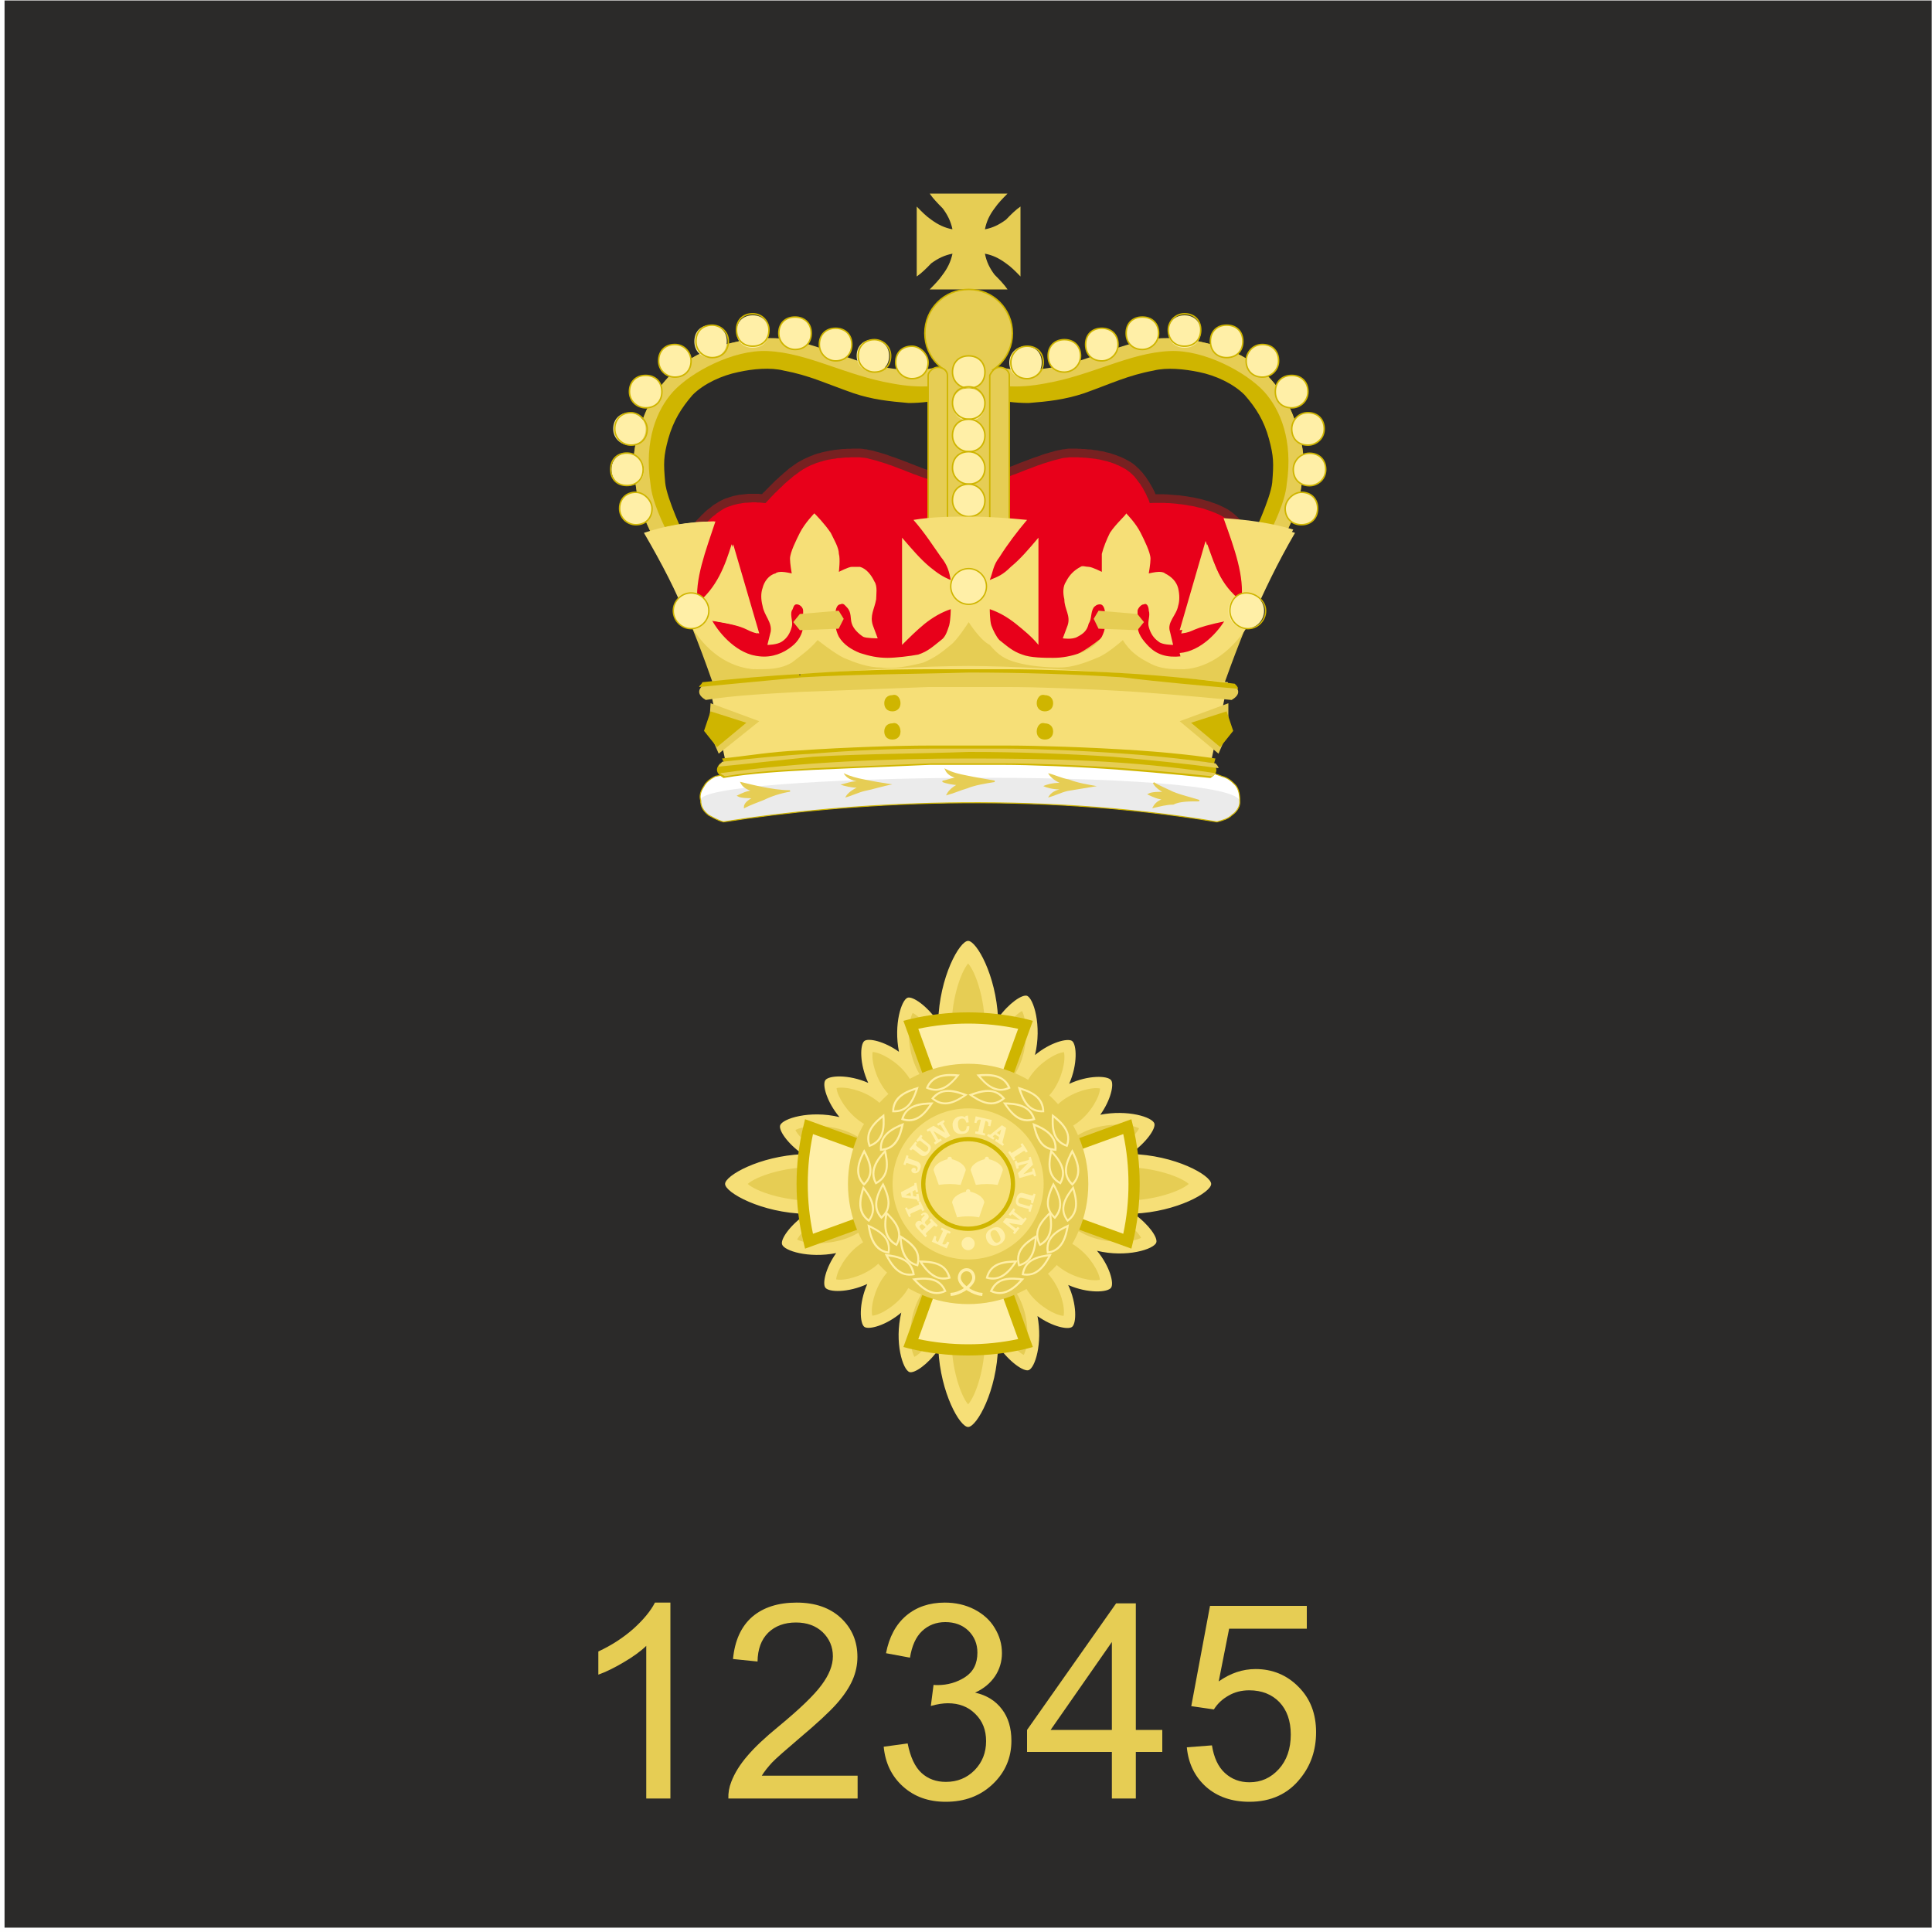 <?xml version="1.0" encoding="UTF-8"?>
<!DOCTYPE svg PUBLIC "-//W3C//DTD SVG 1.1//EN" "http://www.w3.org/Graphics/SVG/1.1/DTD/svg11.dtd">
<!-- Creator: CorelDRAW X8 -->
<svg xmlns="http://www.w3.org/2000/svg" xml:space="preserve" width="100mm" height="100mm" version="1.1" style="shape-rendering:geometricPrecision; text-rendering:geometricPrecision; image-rendering:optimizeQuality; fill-rule:evenodd; clip-rule:evenodd" viewBox="0 0 10000 10000" xmlns:xlink="http://www.w3.org/1999/xlink">
 <rect x="0" y="0" width="10000" height="10000" fill="#808080" stroke="none"/>
 <defs>
  <style type="text/css">
   <![CDATA[
    .str4 {stroke:#806729;stroke-width:5.16}
    .str1 {stroke:#CFB500;stroke-width:5.16}
    .str5 {stroke:#CFB500;stroke-width:7.76}
    .str3 {stroke:#433185;stroke-width:10.6}
    .str9 {stroke:#806729;stroke-width:5.84}
    .str8 {stroke:#CFB500;stroke-width:7.05}
    .str0 {stroke:#FEFEFE;stroke-width:25}
    .str7 {stroke:#806729;stroke-width:5.06}
    .str6 {stroke:#CFB500;stroke-width:7.62}
    .str2 {stroke:#E6CD54;stroke-width:7.62}
    .fil5 {fill:none}
    .fil0 {fill:#2B2A29}
    .fil13 {fill:#CFB500}
    .fil7 {fill:#CFB500}
    .fil12 {fill:#E6CD54}
    .fil6 {fill:#E6CD54}
    .fil4 {fill:#EBEBEB}
    .fil11 {fill:#F6DF77}
    .fil9 {fill:#F6DF77}
    .fil14 {fill:#FFEFA7}
    .fil8 {fill:#FFEFA7}
    .fil3 {fill:white}
    .fil2 {fill:#772121;fill-rule:nonzero}
    .fil10 {fill:#E6CD54;fill-rule:nonzero}
    .fil1 {fill:#E8001A;fill-rule:nonzero}
    .fil15 {fill:#FFEFA7;fill-rule:nonzero}
   ]]>
  </style>
 </defs>
 <g id="Layer_x0020_1">
  <rect class="fil0 str0" x="11" y="-10" width="10000" height="10000"/>
  <g id="_1992359178448">
   <g>
    <path class="fil1" d="M6111 3808l98 -287 40 -119 98 -61 100 -226 46 -59 8 -209c0,0 -69,-148 -176,-201 -152,-76 -358,-65 -358,-65 0,0 -48,-127 -136,-176 -87,-49 -185,-61 -287,-61 -102,0 -285,92 -384,118 -51,14 -168,61 -168,61 0,0 -116,-47 -167,-61 -99,-26 -282,-118 -384,-118 -103,0 -197,10 -287,61 -85,48 -201,176 -201,176 0,0 -132,-18 -225,38 -117,70 -198,217 -198,217l8 228 18 87 75 86 98 174 70 172 75 225 2237 0z"/>
    <g>
     <path class="fil2" d="M6230 3528l-98 287 -42 -14 98 -287 42 14 0 0zm0 0l0 0 0 1 0 -1zm40 -119l-40 119 -42 -14 40 -119 9 -12 33 26zm-42 -14l2 -7 7 -5 -9 12zm131 -35l-99 61 -23 -38 98 -61 32 28 -8 10zm8 -10l-2 6 -6 4 8 -10zm100 -226l-100 226 -40 -18 99 -226 3 -5 38 23zm-41 -18l1 -3 2 -2 -3 5zm85 -36l-47 59 -35 -28 47 -59 40 14 -5 14zm5 -14l-1 8 -4 6 5 -14zm7 -208l-7 208 -45 -1 7 -209 45 2z"/>
    </g>
    <g>
     <path class="fil2" d="M6315 2666l20 -40 0 0 11 6 11 6 10 7 10 7 10 8 9 8 9 8 8 8 9 9 8 8 8 9 7 9 7 9 7 9 6 8 6 9 6 8 5 8 6 8 4 8 5 7 4 7 3 7 4 6 3 5 2 5 3 4 1 4 2 3 1 2 1 1 0 1 -41 19 0 -1 0 -1 -1 -2 -1 -2 -2 -3 -2 -4 -3 -5 -2 -5 -3 -5 -4 -6 -4 -7 -4 -7 -4 -7 -5 -7 -5 -8 -5 -8 -6 -7 -6 -8 -6 -9 -7 -8 -6 -8 -7 -8 -8 -7 -7 -8 -8 -8 -8 -7 -8 -7 -8 -6 -8 -6 -9 -6 -9 -5 -9 -5 0 0zm-369 -77l41 -16 -22 -15 1 0 2 0 3 0 4 0 5 0 6 0 7 0 8 0 9 0 10 0 10 1 11 0 12 1 12 1 13 1 13 1 14 1 14 2 15 2 14 2 16 3 15 2 16 4 15 3 16 4 16 5 16 4 16 6 15 5 16 6 15 7 15 7 -20 40 -13 -6 -14 -6 -15 -6 -14 -5 -15 -5 -14 -5 -15 -4 -15 -3 -15 -4 -15 -3 -14 -2 -15 -3 -14 -2 -14 -2 -13 -1 -13 -2 -13 -1 -12 -1 -12 -1 -11 0 -11 -1 -10 0 -9 0 -8 0 -8 0 -6 0 -6 0 -5 0 -4 0 -2 0 -2 0 0 0 -22 -14zm22 14l-17 1 -5 -15 22 14zm-148 -178l22 -39 0 0 9 5 9 6 8 6 9 7 7 7 8 7 7 7 7 8 7 7 6 8 6 8 6 7 5 8 5 8 5 7 5 8 4 7 4 7 4 7 4 7 3 6 3 6 3 6 2 5 2 5 2 4 2 3 1 4 1 2 1 2 0 1 0 1 -41 16 0 0 -1 -1 0 -2 -1 -2 -1 -3 -2 -3 -2 -4 -2 -4 -2 -5 -2 -5 -3 -6 -3 -5 -3 -6 -4 -7 -3 -6 -4 -7 -5 -7 -4 -7 -5 -7 -5 -6 -5 -7 -5 -7 -6 -7 -5 -7 -6 -6 -6 -6 -7 -6 -6 -6 -7 -5 -7 -5 -7 -5 -7 -4 0 0zm-276 -58l0 -45 0 0 10 0 10 0 10 0 9 1 10 0 9 1 10 0 10 1 9 1 10 0 9 1 10 2 9 1 10 1 9 2 9 2 10 1 9 2 9 3 10 2 9 2 9 3 9 3 9 3 9 3 9 4 9 3 9 4 9 4 9 5 8 4 9 5 -22 39 -7 -4 -8 -4 -8 -4 -8 -4 -8 -3 -8 -4 -8 -3 -9 -3 -8 -3 -8 -2 -8 -3 -9 -2 -8 -2 -9 -2 -8 -2 -9 -2 -9 -1 -8 -2 -9 -1 -9 -1 -9 -1 -9 -1 -9 -1 -9 -1 -9 0 -9 -1 -9 0 -9 -1 -10 0 -9 0 -9 0 -10 0 0 0zm-378 117l-12 -43 0 0 9 -3 10 -3 10 -3 11 -3 11 -4 11 -4 12 -5 12 -4 12 -5 13 -5 12 -5 13 -5 14 -5 13 -5 13 -5 13 -5 14 -5 13 -4 14 -5 13 -5 13 -4 14 -4 13 -4 12 -3 13 -4 13 -3 12 -2 12 -3 12 -1 11 -2 11 -1 11 0 0 45 -8 0 -9 1 -10 1 -11 1 -10 2 -11 3 -12 3 -12 3 -12 3 -12 4 -13 4 -13 4 -13 4 -13 5 -13 4 -13 5 -13 5 -13 5 -14 5 -13 5 -13 5 -12 5 -13 5 -12 5 -13 4 -12 5 -11 4 -12 4 -11 4 -11 3 -10 3 -10 3 0 0zm-182 60l17 -41 -17 0 1 0 1 -1 1 0 2 -1 3 -1 3 -2 4 -1 4 -2 5 -2 5 -2 5 -2 6 -2 6 -2 6 -3 6 -2 7 -3 7 -2 7 -3 7 -2 7 -3 7 -3 7 -2 7 -3 7 -2 7 -3 6 -2 7 -2 6 -2 7 -2 5 -2 6 -2 5 -1 12 43 -5 1 -5 2 -5 1 -6 2 -6 2 -6 2 -7 3 -6 2 -7 2 -7 3 -7 2 -7 3 -7 2 -7 3 -6 3 -7 2 -7 3 -6 2 -6 2 -6 3 -6 2 -5 2 -5 2 -4 2 -4 1 -4 2 -3 1 -3 1 -2 1 -2 1 -1 0 0 0 -17 0zm17 0l-9 4 -8 -4 17 0zm-182 -60l12 -43 0 0 5 1 6 2 5 2 7 2 6 2 6 2 7 2 7 3 7 2 7 3 7 2 7 3 7 3 7 2 7 3 7 2 6 3 7 2 6 3 6 2 6 2 5 2 5 2 5 2 4 2 4 1 3 2 3 1 2 1 1 0 1 1 1 0 -17 41 0 0 -1 0 -2 -1 -2 -1 -3 -1 -3 -1 -4 -2 -4 -1 -4 -2 -5 -2 -5 -2 -6 -2 -6 -3 -6 -2 -6 -2 -7 -3 -7 -2 -6 -3 -7 -3 -7 -2 -7 -3 -7 -2 -7 -3 -7 -2 -6 -2 -7 -3 -6 -2 -6 -2 -6 -2 -5 -1 -5 -2 -5 -1 0 0zm-378 -117l0 -45 0 0 10 0 12 1 11 2 12 1 12 3 12 2 13 3 13 4 12 3 13 4 14 4 13 4 13 5 14 5 13 4 13 5 14 5 13 5 13 5 14 5 12 5 13 5 13 5 12 5 12 4 12 5 11 4 11 4 11 3 10 3 10 3 9 3 -12 43 -10 -3 -10 -3 -11 -3 -11 -4 -12 -4 -11 -4 -12 -5 -13 -4 -12 -5 -13 -5 -13 -5 -12 -5 -13 -5 -14 -5 -13 -5 -13 -5 -13 -5 -13 -4 -13 -5 -13 -4 -13 -4 -13 -4 -12 -4 -12 -3 -12 -3 -12 -3 -11 -3 -10 -2 -11 -1 -10 -1 -9 -1 -8 0 0 0zm-276 58l-22 -39 0 0 9 -5 9 -5 9 -4 9 -4 9 -4 9 -4 9 -3 9 -4 9 -3 9 -3 10 -2 9 -3 9 -2 9 -2 9 -2 10 -2 9 -2 9 -1 10 -2 9 -1 10 -1 9 -1 9 -1 10 -1 9 0 10 -1 9 0 10 0 10 -1 9 0 10 0 10 0 0 45 -10 0 -9 0 -9 0 -10 0 -9 1 -9 0 -9 0 -9 1 -9 1 -9 1 -9 0 -8 1 -9 2 -9 1 -8 1 -9 2 -9 1 -8 2 -9 2 -8 2 -8 3 -9 2 -8 3 -8 2 -8 3 -9 4 -8 3 -8 3 -8 4 -8 4 -8 4 -8 5 0 0zm-215 178l6 -44 -19 7 0 -1 1 -1 2 -2 2 -2 3 -3 3 -4 4 -4 5 -4 5 -5 5 -6 6 -6 6 -6 6 -6 7 -7 7 -7 7 -7 8 -8 8 -7 8 -7 8 -8 9 -7 8 -8 9 -7 9 -8 8 -7 9 -7 9 -6 9 -7 9 -6 8 -6 9 -5 9 -5 22 39 -8 4 -7 5 -8 5 -8 6 -8 6 -8 6 -9 6 -8 7 -8 7 -9 7 -8 7 -8 7 -8 7 -8 8 -7 7 -8 7 -7 7 -7 7 -6 6 -7 6 -5 6 -6 6 -5 5 -5 5 -4 5 -4 4 -3 3 -3 3 -2 3 -2 1 -1 1 0 1 -20 7zm20 -7l-8 8 -12 -1 20 -7zm-231 42l-23 -38 0 0 10 -6 10 -5 10 -5 10 -4 10 -3 11 -4 10 -3 10 -3 10 -2 10 -2 10 -2 10 -1 10 -1 9 -1 9 -1 9 -1 9 0 8 0 8 0 8 0 7 0 7 0 6 0 6 1 5 0 4 0 4 1 4 0 3 0 2 0 1 1 0 0 -6 44 0 0 -1 0 -1 0 -3 -1 -3 0 -3 0 -4 -1 -5 0 -5 0 -6 0 -6 -1 -7 0 -6 0 -8 0 -7 1 -8 0 -8 1 -9 0 -8 1 -9 1 -9 2 -9 1 -9 2 -8 2 -9 2 -9 3 -9 3 -9 3 -8 3 -9 4 -8 4 -8 5 0 0zm-190 209l-39 -22 0 -1 1 -1 1 -2 2 -3 2 -4 3 -4 3 -5 3 -5 4 -6 5 -7 4 -7 5 -7 6 -8 6 -8 6 -8 6 -9 7 -9 8 -9 7 -9 8 -9 8 -10 9 -9 9 -9 9 -10 10 -9 9 -9 10 -9 11 -8 11 -9 10 -8 12 -7 11 -7 23 38 -10 6 -10 7 -10 7 -9 8 -10 7 -9 8 -9 9 -9 8 -8 9 -8 8 -8 9 -8 9 -8 9 -7 8 -7 9 -6 8 -6 8 -6 8 -6 8 -5 7 -5 7 -4 7 -4 6 -4 6 -3 5 -3 4 -2 4 -2 4 -2 2 -1 2 -1 1 0 1z"/>
    </g>
    <g>
     <path class="fil2" d="M3515 3064l-8 -227 45 -2 8 228 -44 5 -1 -4zm1 4l-1 -2 0 -2 1 4zm18 87l-18 -87 43 -9 19 87 -39 19 -5 -10zm5 10l-4 -4 -1 -6 5 10zm75 87l-75 -87 34 -29 75 86 2 4 -36 26zm34 -30l1 2 1 2 -2 -4zm61 200l-97 -174 38 -22 98 174 2 3 -41 19zm39 -22l1 2 1 1 -2 -3zm30 192l-70 -172 42 -17 70 172 0 1 -42 16zm42 -17l0 1 0 0 0 -1zm33 240l-75 -225 42 -14 75 225 -21 29 -21 -15zm21 15l-16 0 -5 -15 21 15zm2237 0l-2237 0 0 -45 2237 0 0 45z"/>
    </g>
   </g>
   <path class="fil3" d="M4199 3901c0,0 0,0 0,0 0,0 0,0 0,0 -152,8 -345,92 -496,117 -34,17 -50,34 -59,51 -17,25 -25,50 -17,75 0,26 9,51 42,76 17,8 42,25 76,34 638,-101 1596,-160 2554,0 34,-9 59,-17 76,-34 25,-17 42,-42 42,-67 0,-25 0,-68 -26,-93 -16,-16 -33,-33 -67,-42 0,0 -260,-101 -495,-117 -236,-17 -496,-17 -614,-17 -126,0 -260,0 -386,0 0,0 0,0 0,0 0,0 0,0 0,0 -219,0 -446,-76 -630,17z"/>
   <path class="fil4" d="M3627 4144c0,26 9,51 42,76 17,8 42,25 76,34 638,-101 1596,-160 2554,0 34,-9 59,-17 76,-34 25,-17 42,-42 42,-67 33,-185 -2840,-151 -2790,-9z"/>
   <path class="fil5 str1" d="M4199 3901c0,0 0,0 0,0 0,0 0,0 0,0 -152,8 -345,92 -496,117 -34,17 -50,34 -59,51 -17,25 -25,50 -17,75 0,26 9,51 42,76 17,8 42,25 76,34 638,-101 1596,-160 2554,0 34,-9 59,-17 76,-34 25,-17 42,-42 42,-67 0,-25 0,-68 -26,-93 -16,-16 -33,-33 -67,-42 0,0 -260,-101 -495,-117 -236,-17 -496,-17 -614,-17 -126,0 -260,0 -386,0 0,0 0,0 0,0 0,0 0,0 0,0 -219,0 -446,-76 -630,17"/>
   <path class="fil6 str2" d="M5148 4044c-50,-9 -101,-17 -143,-26 -42,-8 -75,-16 -109,-33 8,17 25,33 67,42 -33,0 -67,17 -84,17 17,8 59,16 84,16 -33,17 -50,34 -59,51 34,-9 68,-25 101,-34 42,-17 93,-25 143,-33z"/>
   <path class="fil6 str2" d="M4089 4094c-50,0 -100,-9 -142,-17 -42,-8 -76,-17 -110,-25 9,17 26,33 68,42 -34,0 -68,17 -84,25 16,9 58,9 84,9 -34,16 -51,33 -51,50 34,-17 59,-25 101,-42 34,-17 84,-34 134,-42z"/>
   <path class="fil6 str2" d="M6207 4144c-51,-16 -93,-25 -135,-42 -33,-16 -75,-33 -101,-50 9,17 26,33 59,50 -33,0 -67,0 -84,9 17,8 51,25 84,25 -33,8 -50,25 -59,42 34,-8 68,-17 101,-17 34,-17 84,-17 135,-17z"/>
   <path class="fil6" d="M4619 4060c-51,-8 -101,-16 -143,-25 -42,-8 -76,-17 -109,-33 8,16 25,33 67,42 -34,0 -67,16 -84,16 17,9 59,17 84,17 -34,17 -51,34 -59,51 34,-9 67,-26 101,-34 42,-8 92,-25 143,-34z"/>
   <path class="fil6" d="M5677 4069c-50,-9 -100,-17 -143,-34 -42,-8 -75,-25 -109,-33 9,16 25,33 59,50 -34,0 -67,8 -84,17 17,8 50,17 84,17 -34,8 -50,25 -59,42 34,-9 67,-26 101,-34 51,-8 101,-17 151,-25z"/>
   <polyline class="fil5 str3" points="6114,3775 6215,3489 6249,3371 6349,3304 6450,3077 6501,3019 6509,2808 "/>
   <path class="fil7" d="M6240 1775c109,25 219,67 311,160 84,84 135,176 168,294 34,109 34,176 17,285 -17,143 -101,286 -101,286l-151 -25c0,0 92,-193 101,-277 8,-101 8,-135 -17,-227 -25,-93 -67,-160 -126,-227 -59,-59 -151,-101 -235,-118 -76,-16 -168,-25 -236,-8 -134,25 -218,67 -361,118 -101,33 -185,42 -286,50 -67,0 -134,-8 -210,-25 -67,-17 -126,-34 -126,-34l42 -151c0,0 59,17 118,25 67,17 143,25 168,25 101,-8 160,-16 252,-42 135,-42 227,-84 378,-117 93,-26 193,-17 294,8z"/>
   <path class="fil6" d="M5005 1943l17 -75c0,0 59,16 118,25 67,17 142,25 168,25 100,-8 159,-17 252,-42 134,-42 227,-84 378,-118 101,-16 201,-8 302,17 109,25 219,67 311,160 84,84 135,176 168,294 34,109 34,176 17,285 -17,143 -101,286 -101,286l-75 -17c33,-67 92,-185 100,-277 34,-227 -33,-386 -117,-479 -93,-101 -311,-218 -488,-210 -210,9 -403,126 -647,168 -134,25 -268,25 -403,-42z"/>
   <line class="fil5 str4" x1="6635" y1="2800" x2="6484" y2="2775"/>
   <line class="fil5 str4" x1="4988" y1="2019" x2="5030" y2="1876"/>
   <path class="fil8" d="M6652 2632c0,50 34,84 84,84 50,0 84,-34 84,-84 0,-50 -34,-84 -84,-84 -42,0 -84,42 -84,84z"/>
   <path class="fil5 str5" d="M6652 2632c0,50 34,84 84,84 50,0 84,-34 84,-84 0,-50 -34,-84 -84,-84 -42,0 -84,42 -84,84"/>
   <path class="fil8" d="M6694 2430c0,51 34,84 84,84 50,0 84,-33 84,-84 0,-50 -34,-84 -84,-84 -50,0 -84,42 -84,84z"/>
   <path class="fil5 str5" d="M6694 2430c0,51 34,84 84,84 42,0 84,-33 84,-84 0,-50 -34,-84 -84,-84 -50,0 -84,42 -84,84"/>
   <path class="fil8" d="M6686 2220c0,51 33,84 84,84 42,0 84,-33 84,-84 0,-50 -34,-84 -84,-84 -51,0 -84,42 -84,84z"/>
   <path class="fil5 str5" d="M6686 2220c0,51 33,84 84,84 42,0 84,-33 84,-84 0,-50 -34,-84 -84,-84 -51,0 -84,42 -84,84"/>
   <path class="fil8" d="M6601 2027c0,51 34,84 85,84 42,0 84,-33 84,-84 0,-50 -34,-84 -84,-84 -51,0 -85,34 -85,84z"/>
   <path class="fil5 str5" d="M6601 2027c0,51 34,84 85,84 42,0 84,-33 84,-84 0,-50 -34,-84 -84,-84 -51,0 -85,34 -85,84"/>
   <path class="fil8" d="M6450 1868c0,50 34,84 84,84 42,0 84,-34 84,-84 0,-51 -33,-85 -84,-85 -50,0 -84,42 -84,85z"/>
   <path class="fil5 str5" d="M6450 1868c0,50 34,84 84,84 42,0 84,-34 84,-84 0,-51 -33,-85 -84,-85 -50,0 -84,42 -84,85"/>
   <path class="fil8" d="M6265 1767c0,50 34,84 84,84 51,0 84,-34 84,-84 0,-51 -33,-84 -84,-84 -50,0 -84,33 -84,84z"/>
   <path class="fil5 str5" d="M6265 1767c0,50 34,84 84,84 51,0 84,-34 84,-84 0,-51 -33,-84 -84,-84 -50,0 -84,33 -84,84"/>
   <path class="fil8" d="M6047 1716c0,51 34,84 84,84 50,0 84,-33 84,-84 0,-50 -34,-84 -84,-84 -50,0 -84,34 -84,84z"/>
   <path class="fil5 str5" d="M6047 1708c0,50 34,84 84,84 50,0 84,-34 84,-84 0,-51 -34,-84 -84,-84 -50,0 -84,42 -84,84"/>
   <path class="fil8" d="M5829 1725c0,50 33,84 84,84 42,0 84,-34 84,-84 0,-51 -34,-84 -84,-84 -51,0 -84,33 -84,84z"/>
   <path class="fil5 str5" d="M5829 1725c0,50 33,84 84,84 42,0 84,-34 84,-84 0,-51 -34,-84 -84,-84 -51,0 -84,33 -84,84"/>
   <path class="fil8" d="M5224 1876c0,50 33,84 84,84 50,0 84,-34 84,-84 0,-51 -34,-84 -84,-84 -51,0 -84,42 -84,84z"/>
   <path class="fil5 str5" d="M5232 1876c0,50 34,84 84,84 42,0 84,-34 84,-84 0,-51 -34,-84 -84,-84 -50,0 -84,42 -84,84"/>
   <path class="fil8" d="M5619 1783c0,51 33,85 84,85 42,0 84,-34 84,-85 0,-50 -34,-84 -84,-84 -51,0 -84,34 -84,84z"/>
   <path class="fil5 str5" d="M5619 1783c0,51 33,85 84,85 42,0 84,-34 84,-85 0,-50 -34,-84 -84,-84 -51,0 -84,34 -84,84"/>
   <path class="fil8" d="M5425 1842c0,51 34,84 84,84 42,0 84,-33 84,-84 0,-50 -33,-84 -84,-84 -50,0 -84,34 -84,84z"/>
   <path class="fil5 str5" d="M5425 1842c0,51 34,84 84,84 42,0 84,-33 84,-84 0,-50 -33,-84 -84,-84 -50,0 -84,34 -84,84"/>
   <path class="fil7" d="M3787 1775c-109,25 -218,67 -311,160 -84,84 -134,176 -168,294 -34,109 -34,176 -17,285 17,143 101,286 101,286l151 -25c0,0 -92,-193 -100,-277 -9,-101 -9,-135 16,-227 26,-93 68,-160 126,-227 59,-59 152,-101 236,-118 75,-17 168,-25 235,-8 134,25 218,67 361,117 101,34 185,42 286,51 67,0 134,-9 210,-25 67,-17 126,-34 126,-34l-42 -151c0,0 -59,17 -118,25 -67,17 -143,25 -168,25 -101,-8 -159,-17 -252,-42 -134,-42 -227,-84 -378,-117 -92,-26 -193,-17 -294,8z"/>
   <path class="fil6" d="M5022 1943l-17 -75c0,0 -59,16 -117,25 -68,17 -143,25 -168,25 -101,-8 -160,-17 -253,-42 -134,-42 -226,-84 -378,-118 -100,-16 -201,-8 -302,17 -109,25 -218,67 -311,160 -84,84 -134,176 -168,294 -34,109 -34,176 -17,285 17,143 101,286 101,286l76 -17c-34,-67 -93,-185 -101,-277 -34,-227 33,-386 117,-479 93,-101 311,-218 488,-210 210,9 403,126 647,168 134,25 269,25 403,-42z"/>
   <line class="fil5 str4" x1="3392" y1="2800" x2="3543" y2="2775"/>
   <line class="fil5 str4" x1="5039" y1="2019" x2="4997" y2="1876"/>
   <path class="fil8" d="M3375 2632c0,50 -33,84 -84,84 -50,0 -84,-34 -84,-84 0,-50 34,-84 84,-84 51,0 84,42 84,84z"/>
   <path class="fil5 str5" d="M3375 2632c0,50 -33,84 -84,84 -42,0 -84,-34 -84,-84 0,-50 34,-84 84,-84 42,0 84,42 84,84"/>
   <path class="fil8" d="M3333 2430c0,51 -33,84 -84,84 -50,0 -84,-33 -84,-84 0,-50 34,-84 84,-84 51,0 84,42 84,84z"/>
   <path class="fil5 str5" d="M3329 2429c0,51 -34,84 -84,84 -51,0 -84,-33 -84,-84 0,-50 33,-84 84,-84 50,0 84,42 84,84"/>
   <path class="fil8" d="M3342 2220c0,51 -34,84 -84,84 -42,0 -84,-33 -84,-84 0,-50 33,-84 84,-84 50,0 84,42 84,84z"/>
   <path class="fil5 str5" d="M3350 2220c0,51 -33,84 -84,84 -42,0 -84,-33 -84,-84 0,-50 34,-84 84,-84 42,0 84,42 84,84"/>
   <path class="fil8" d="M3426 2027c0,51 -34,84 -84,84 -51,0 -84,-33 -84,-84 0,-50 33,-84 84,-84 50,0 84,34 84,84z"/>
   <path class="fil5 str5" d="M3426 2027c0,51 -34,84 -84,84 -42,0 -84,-33 -84,-84 0,-50 33,-84 84,-84 50,0 84,34 84,84"/>
   <path class="fil8" d="M3577 1868c0,50 -34,84 -84,84 -51,0 -84,-34 -84,-84 0,-51 33,-85 84,-85 50,0 84,42 84,85z"/>
   <path class="fil5 str5" d="M3577 1868c0,50 -34,84 -84,84 -42,0 -84,-34 -84,-84 0,-51 33,-85 84,-85 50,0 84,42 84,85"/>
   <path class="fil8" d="M3762 1767c0,50 -34,84 -84,84 -51,0 -84,-34 -84,-84 0,-51 33,-84 84,-84 50,0 84,33 84,84z"/>
   <path class="fil5 str5" d="M3770 1767c0,50 -33,84 -84,84 -42,0 -84,-34 -84,-84 0,-51 34,-84 84,-84 42,0 84,33 84,84"/>
   <path class="fil8" d="M3980 1716c0,51 -33,84 -84,84 -50,0 -84,-33 -84,-84 0,-50 34,-84 84,-84 51,0 84,34 84,84z"/>
   <path class="fil5 str5" d="M3980 1708c0,50 -33,84 -84,84 -50,0 -84,-34 -84,-84 0,-51 34,-84 84,-84 51,0 84,42 84,84"/>
   <path class="fil8" d="M4199 1725c0,50 -34,84 -84,84 -42,0 -84,-34 -84,-84 0,-51 33,-84 84,-84 50,0 84,33 84,84z"/>
   <path class="fil5 str5" d="M4199 1725c0,50 -34,84 -84,84 -42,0 -84,-34 -84,-84 0,-51 33,-84 84,-84 50,0 84,33 84,84"/>
   <path class="fil8" d="M4804 1876c0,50 -34,84 -84,84 -51,0 -84,-34 -84,-84 0,-51 33,-84 84,-84 50,0 84,42 84,84z"/>
   <path class="fil5 str5" d="M4804 1876c0,50 -34,84 -84,84 -42,0 -84,-34 -84,-84 0,-51 33,-84 84,-84 42,0 84,42 84,84"/>
   <path class="fil8" d="M4409 1783c0,51 -34,85 -84,85 -51,0 -84,-34 -84,-85 0,-50 33,-84 84,-84 50,0 84,34 84,84z"/>
   <path class="fil5 str5" d="M4409 1783c0,51 -34,85 -84,85 -42,0 -84,-34 -84,-85 0,-50 33,-84 84,-84 50,0 84,34 84,84"/>
   <path class="fil8" d="M4602 1842c0,51 -34,84 -84,84 -42,0 -84,-33 -84,-84 0,-50 33,-84 84,-84 50,0 84,34 84,84z"/>
   <path class="fil5 str5" d="M4610 1842c0,51 -33,84 -84,84 -42,0 -84,-33 -84,-84 0,-50 34,-84 84,-84 42,0 84,34 84,84"/>
   <path class="fil6" d="M4812 1498c25,-25 50,-51 67,-76 25,-33 42,-67 51,-109 -42,8 -76,25 -110,50 -25,26 -50,51 -75,68l0 -362c25,26 50,51 75,68 34,25 68,42 110,50 -9,-42 -26,-76 -51,-109 -25,-25 -50,-51 -67,-76l403 0c-25,25 -50,51 -67,76 -25,33 -42,67 -50,109 42,-8 75,-25 109,-50 25,-26 50,-51 75,-68l0 362c-25,-26 -50,-51 -75,-68 -34,-25 -67,-42 -109,-50 8,42 25,76 50,109 25,25 50,51 67,76l-403 0z"/>
   <path class="fil6" d="M5114 1246c0,59 -42,101 -100,101 -59,0 -101,-42 -101,-101 0,-59 42,-101 101,-101 58,0 100,50 100,101z"/>
   <path class="fil6 str6" d="M5240 1725c0,126 -100,227 -226,227 -126,0 -227,-101 -227,-227 0,-126 101,-227 227,-227 126,0 226,101 226,227z"/>
   <path class="fil6" d="M4938 1901l151 0c42,0 76,34 76,76l0 697c0,42 -34,76 -76,76l-151 0c-42,0 -76,-34 -76,-76l0 -697c0,-34 34,-76 76,-76z"/>
   <path class="fil6" d="M4938 1901l151 0c42,0 76,34 76,76l0 252 -303 84 0 -336c0,-42 34,-76 76,-76z"/>
   <line class="fil5 str4" x1="5165" y1="1977" x2="5165" y2="2682"/>
   <path class="fil5 str4" d="M5165 2682c0,42 -34,76 -76,76"/>
   <line class="fil5 str4" x1="5089" y1="2758" x2="4938" y2="2758"/>
   <path class="fil5 str4" d="M4938 2758c-42,0 -76,-34 -76,-76"/>
   <line class="fil5 str4" x1="4862" y1="2682" x2="4862" y2="1977"/>
   <path class="fil6 str6" d="M4854 1901l0 0c25,0 50,17 50,42l0 773c0,25 -25,42 -50,42 -25,0 -50,-17 -50,-42l0 -773c0,-17 25,-42 50,-42z"/>
   <path class="fil5 str7" d="M4904 2716c0,25 -25,42 -50,42 -25,0 -50,-17 -50,-42"/>
   <path class="fil6 str6" d="M5173 1901c25,0 51,17 51,42l0 773c0,25 -26,42 -51,42 -25,0 -50,-17 -50,-42l0 -773c8,-17 25,-42 50,-42z"/>
   <path class="fil5 str7" d="M5224 2716c0,25 -26,42 -51,42"/>
   <path class="fil5 str7" d="M5173 2758c-25,0 -50,-17 -50,-42"/>
   <path class="fil8" d="M5098 1926c0,51 -34,84 -84,84 -42,0 -84,-33 -84,-84 0,-50 33,-84 84,-84 42,0 84,34 84,84z"/>
   <path class="fil5 str5" d="M5098 1926c0,51 -34,84 -84,84 -42,0 -84,-33 -84,-84 0,-50 33,-84 84,-84 50,0 84,34 84,84"/>
   <path class="fil8" d="M5098 2094c0,51 -34,84 -84,84 -42,0 -84,-33 -84,-84 0,-50 33,-84 84,-84 42,0 84,34 84,84z"/>
   <path class="fil5 str5" d="M5098 2086c0,50 -34,84 -84,84 -42,0 -84,-34 -84,-84 0,-50 33,-84 84,-84 50,0 84,42 84,84"/>
   <path class="fil8" d="M5098 2254c0,50 -34,84 -84,84 -42,0 -84,-34 -84,-84 0,-50 33,-84 84,-84 42,0 84,42 84,84z"/>
   <path class="fil5 str5" d="M5098 2254c0,50 -34,84 -84,84 -42,0 -84,-34 -84,-84 0,-50 33,-84 84,-84 50,0 84,42 84,84"/>
   <path class="fil8" d="M5098 2422c0,50 -34,84 -84,84 -42,0 -84,-34 -84,-84 0,-50 33,-84 84,-84 42,0 84,42 84,84z"/>
   <path class="fil5 str5" d="M5098 2422c0,50 -34,84 -84,84 -42,0 -84,-34 -84,-84 0,-50 33,-84 84,-84 50,0 84,42 84,84"/>
   <path class="fil8" d="M5098 2590c0,50 -34,84 -84,84 -42,0 -84,-34 -84,-84 0,-50 33,-84 84,-84 42,0 84,42 84,84z"/>
   <path class="fil5 str5" d="M5098 2590c0,50 -34,84 -84,84 -42,0 -84,-34 -84,-84 0,-50 33,-84 84,-84 50,0 84,42 84,84"/>
   <path class="fil6" d="M6501 3119c-76,177 -143,353 -202,530l-1285 0 -1286 0c-59,-177 -126,-362 -201,-530 0,0 159,227 277,278 67,33 151,42 218,16 93,-33 210,-193 210,-193 0,0 109,126 185,160 67,33 151,33 227,25 67,0 143,-8 193,-42 84,-59 168,-252 168,-252 0,0 84,151 143,210 50,50 118,84 193,92 67,17 143,9 210,-16 93,-34 236,-168 236,-168 0,0 100,126 168,151 67,33 151,42 218,25 76,-17 134,-76 193,-126 51,-42 135,-160 135,-160z"/>
   <polyline class="fil5 str4" points="6291,3657 5955,3657 5014,3657 4031,3657 3728,3657 "/>
   <path class="fil9" d="M5014 3220c0,0 -59,93 -93,118 -50,42 -84,67 -143,92 -67,17 -151,34 -218,25 -67,0 -134,-25 -193,-50 -51,-25 -135,-92 -135,-92 -42,50 -92,84 -134,117 -59,34 -118,34 -185,34 -126,-9 -252,-84 -344,-252 -59,-152 -135,-294 -227,-454 101,-34 227,-59 361,-59 -50,151 -109,303 -92,429 109,-84 151,-202 184,-311l135 462c-76,-17 -34,-34 -244,-67 42,75 135,176 244,185 67,8 126,-17 168,-51 33,-25 59,-67 59,-109 0,-25 0,-51 0,-76 0,-17 -17,-33 -34,-33 -17,0 -17,25 -25,33 -9,25 8,59 0,84 -9,34 -25,59 -51,76 -25,17 -75,17 -75,17l17 -68c8,-50 -34,-84 -42,-134 -9,-34 -9,-67 0,-92 8,-34 33,-68 67,-76 8,-8 25,-8 33,-8 17,0 51,8 51,8 0,0 -9,-50 -9,-76 0,-33 34,-100 51,-134 25,-50 75,-101 75,-101 9,9 51,51 85,101 16,34 42,76 42,109 8,25 0,93 0,93 0,0 50,-26 67,-26 8,0 25,0 42,0 33,9 59,42 75,76 17,25 9,67 9,92 -9,51 -34,84 -17,135l25 67c0,0 -59,0 -75,-8 -26,-17 -51,-42 -59,-68 -9,-25 0,-58 -25,-84 -9,-8 -17,-25 -34,-16 -17,0 -25,25 -25,42l0 67c0,17 8,42 17,59 25,42 67,67 109,84 50,16 92,25 143,25 42,0 117,-9 159,-17 51,-17 76,-42 118,-75 25,-17 33,-51 42,-76 8,-34 8,-84 8,-84 -50,17 -92,42 -134,75 -42,34 -84,76 -118,110l0 -555c51,59 93,109 143,151 42,34 67,51 109,68 -8,-42 -16,-76 -50,-118 -42,-59 -84,-126 -143,-193 101,-17 202,-17 294,-17 101,0 202,8 294,17 -50,59 -101,126 -143,193 -33,42 -33,76 -50,118 42,-17 67,-26 109,-68 51,-42 93,-92 143,-151l0 555c-34,-42 -76,-76 -118,-110 -42,-33 -84,-58 -134,-75 0,0 0,59 8,84 9,25 26,59 42,76 42,33 68,58 118,75 42,17 118,17 160,17 50,0 92,-9 142,-25 42,-17 84,-42 110,-84 8,-17 16,-34 16,-59l0 -67c0,-17 -8,-42 -25,-42 -17,0 -25,8 -33,16 -17,26 -9,59 -26,84 -8,34 -25,51 -58,68 -26,16 -76,8 -76,8l25 -67c17,-51 -17,-84 -17,-135 -8,-33 -8,-67 9,-92 17,-34 42,-59 75,-76 9,-8 26,0 42,0 17,0 68,26 68,26 0,0 0,-59 0,-93 8,-33 25,-75 42,-109 33,-50 84,-92 84,-101 8,9 50,51 75,101 17,34 51,101 51,134 0,26 -9,76 -9,76 0,0 34,-8 51,-8 8,0 25,0 33,8 34,17 59,42 68,76 8,33 8,67 0,92 -9,50 -59,84 -42,134l16 68c0,0 -58,0 -75,-17 -25,-17 -42,-42 -51,-76 -8,-25 9,-59 0,-84 0,-17 -8,-42 -25,-33 -17,0 -33,25 -33,33 0,25 0,51 0,76 0,42 25,75 58,109 42,42 93,59 168,51 110,-9 202,-110 244,-185 -210,42 -168,58 -244,67l135 -462c42,117 75,227 185,311 16,-126 -34,-269 -93,-429 135,9 252,25 362,59 -93,160 -160,302 -227,454 -93,159 -219,243 -345,252 -67,0 -126,0 -185,-34 -50,-25 -100,-59 -134,-117 0,0 -84,75 -134,92 -59,25 -127,50 -194,50 -67,0 -159,-8 -218,-25 -67,-17 -101,-42 -143,-92 -51,-25 -109,-118 -109,-118z"/>
   <path class="fil9" d="M6106 3380l0 0c109,-9 201,-109 243,-185 -210,42 -168,59 -243,67l134 -462c42,118 76,227 185,311 17,-126 -34,-269 -92,-429 134,9 252,26 361,59 -92,160 -160,303 -227,454 -92,160 -218,244 -344,252l0 8 -17 -75zm-2201 84c-126,-9 -252,-84 -345,-252 -59,-151 -134,-294 -227,-454 101,-34 227,-59 362,-59 -51,151 -110,303 -93,429 109,-84 151,-202 185,-311l134 462c-75,-17 -33,-34 -243,-67 42,75 134,176 243,185l-16 67z"/>
   <path class="fil8" d="M5106 3035c0,51 -42,93 -92,93 -51,0 -93,-42 -93,-93 0,-50 42,-92 93,-92 50,0 92,42 92,92z"/>
   <path class="fil5 str8" d="M5106 3035c0,51 -42,93 -92,93 -51,0 -93,-42 -93,-93 0,-50 42,-92 93,-92 50,0 92,42 92,92"/>
   <path class="fil8" d="M3669 3161c0,51 -42,93 -92,93 -50,0 -92,-42 -92,-93 0,-50 42,-92 92,-92 50,0 92,42 92,92z"/>
   <path class="fil5 str8" d="M3669 3161c0,51 -42,93 -92,93 -50,0 -92,-42 -92,-93 0,-50 42,-92 92,-92 50,0 92,42 92,92"/>
   <path class="fil8" d="M6358 3161c0,51 42,93 92,93 51,0 93,-42 93,-93 0,-50 -42,-92 -93,-92 -50,0 -92,42 -92,92z"/>
   <path class="fil5 str8" d="M6366 3161c0,51 42,93 93,93 50,0 92,-42 92,-93 0,-50 -50,-92 -101,-92 -50,0 -84,42 -84,92"/>
   <polygon class="fil6" points="4140,3178 4341,3161 4367,3203 4341,3254 4140,3262 4106,3220 "/>
   <polygon class="fil6" points="5887,3178 5686,3161 5661,3203 5686,3254 5887,3262 5921,3220 "/>
   <path class="fil9" d="M3752 3926c0,0 143,-9 395,-25 252,-17 521,-26 655,-26 25,0 395,0 420,0 135,0 412,9 655,26 253,16 395,25 395,25l84 -395c0,0 -899,-84 -1344,-84 -454,0 -1344,84 -1344,84l84 395z"/>
   <path class="fil7" d="M4804 3859c-143,0 -412,8 -664,25 -160,8 -244,25 -403,42l16 33c160,-16 236,-16 395,-25 252,-17 521,-25 656,-25 25,0 394,0 420,0 134,0 411,8 655,25 252,17 403,25 403,25l9 -33c0,0 -152,-25 -404,-42 -252,-17 -529,-25 -663,-25 -26,0 -404,0 -420,0z"/>
   <path class="fil5 str4" d="M5005 3481c454,0 899,25 1353,75"/>
   <path class="fil5 str4" d="M6274 3951c-445,-42 -807,-50 -1260,-50"/>
   <path class="fil5 str4" d="M5022 3481c-454,0 -899,25 -1353,75"/>
   <path class="fil5 str4" d="M3753 3951c446,-42 807,-50 1261,-50"/>
   <path class="fil6" d="M4140 3497l0 0 0 0c-160,9 -345,26 -504,51 -25,25 -25,50 17,75 151,-25 336,-33 495,-42 219,-8 437,-16 656,-25l420 0c134,0 403,9 655,25 244,17 496,42 496,42 42,-25 42,-50 16,-75 0,0 -252,-34 -504,-51 -252,-16 -529,-25 -663,-25l-420 0c-219,0 -446,9 -664,25z"/>
   <path class="fil7" d="M6408 3565c0,-9 -8,-17 -17,-26 0,0 -252,-33 -504,-50 -252,-17 -529,-25 -663,-25l-420 0c-219,0 -446,8 -664,25l0 0 0 0c-160,8 -345,25 -504,42 -9,17 -17,17 -17,25 185,-17 344,-33 529,-50 286,-17 597,-17 866,-25 268,0 537,8 798,25 201,25 403,42 596,59z"/>
   <path class="fil6" d="M3627 3598c9,9 17,9 26,17 151,-25 336,-34 495,-42 219,-8 437,-17 656,-25l420 0c134,0 403,8 655,25 244,17 496,42 496,42 16,-8 16,-8 25,-17 -479,-67 -916,-75 -1370,-75 -445,-9 -949,16 -1403,75z"/>
   <polyline class="fil5 str9" points="4140,3489 4140,3497 4140,3497 "/>
   <path class="fil7" d="M4199 3901l0 0 0 0c-152,8 -320,25 -471,50 -25,25 -25,51 17,76 143,-25 311,-34 462,-42 202,-9 403,-17 605,-26l386 0c118,0 379,9 605,26 227,17 462,42 462,42 42,-25 34,-51 17,-76 0,0 -235,-33 -470,-50 -235,-17 -488,-26 -614,-26l-386 0c-202,0 -403,17 -613,26z"/>
   <path class="fil6" d="M6307 3976c0,-8 -8,-17 -16,-25 0,0 -236,-34 -471,-50 -235,-17 -487,-26 -613,-26l-387 0c-201,0 -411,9 -613,26l0 0 0 0c-151,8 -319,25 -470,42 -9,16 -17,16 -17,25 176,-17 319,-34 487,-51 269,-16 555,-16 807,-25 252,0 504,9 747,25 185,17 370,34 546,59z"/>
   <path class="fil6" d="M3728 4002c9,8 9,8 25,16 143,-25 311,-33 462,-42 202,-8 404,-17 605,-25l387 0c117,0 378,8 605,25 227,17 462,42 462,42 8,-8 17,-8 17,-16 -446,-68 -849,-76 -1277,-76 -404,0 -866,17 -1286,76z"/>
   <polygon class="fil6" points="3720,3901 3930,3733 3678,3640 3669,3783 "/>
   <polygon class="fil7" points="3711,3867 3863,3741 3678,3682 3644,3783 "/>
   <path class="fil7" d="M4661 3640c0,25 -17,42 -42,42 -26,0 -42,-17 -42,-42 0,-25 16,-42 42,-42 25,-8 42,17 42,42z"/>
   <polygon class="fil6" points="6307,3901 6106,3733 6358,3640 6358,3783 "/>
   <polygon class="fil7" points="6316,3867 6165,3741 6349,3682 6383,3783 "/>
   <path class="fil7" d="M5366 3640c0,25 17,42 42,42 26,0 43,-17 43,-42 0,-25 -17,-42 -43,-42 -25,-8 -42,17 -42,42z"/>
   <path class="fil7" d="M4661 3786c0,26 -17,42 -42,42 -26,0 -42,-16 -42,-42 0,-25 16,-42 42,-42 25,-8 42,17 42,42z"/>
   <path class="fil7" d="M5366 3786c0,26 17,42 42,42 26,0 43,-16 43,-42 0,-25 -17,-42 -43,-42 -25,-8 -42,17 -42,42z"/>
  </g>
  <path class="fil10" d="M3470 9309l-125 0 0 -790c-29,28 -69,57 -117,85 -49,29 -92,50 -131,64l0 -120c69,-32 130,-72 182,-118 52,-47 89,-92 111,-135l80 0 0 1014z"/>
  <path id="1" class="fil10" d="M4439 9191l0 118 -669 0c-1,-30 4,-58 15,-86 17,-45 45,-90 83,-134 37,-44 91,-95 162,-153 109,-90 183,-161 222,-214 39,-52 59,-102 59,-149 0,-49 -18,-91 -53,-125 -35,-33 -81,-50 -138,-50 -60,0 -108,18 -144,53 -36,36 -54,85 -55,149l-127 -13c9,-95 42,-168 99,-218 57,-49 134,-74 230,-74 97,0 173,27 230,80 57,54 85,121 85,201 0,40 -8,80 -25,119 -17,39 -44,80 -82,123 -39,44 -103,103 -192,178 -74,63 -122,105 -143,127 -21,23 -39,45 -53,68l496 0z"/>
  <path id="2" class="fil10" d="M4574 9041l124 -17c14,71 38,122 72,153 34,31 76,46 126,46 59,0 108,-20 148,-60 40,-41 60,-91 60,-151 0,-57 -18,-104 -56,-141 -37,-37 -84,-55 -142,-55 -23,0 -53,4 -88,14l14 -109c8,1 15,1 20,1 53,0 101,-14 143,-41 43,-28 64,-70 64,-127 0,-46 -16,-83 -46,-113 -31,-30 -71,-45 -120,-45 -48,0 -88,16 -120,46 -33,31 -53,77 -63,138l-124 -23c16,-83 50,-148 104,-194 53,-45 120,-68 200,-68 55,0 106,11 153,35 46,24 82,56 106,97 25,41 37,84 37,130 0,43 -12,83 -35,118 -24,36 -58,65 -104,86 59,13 106,42 139,86 33,43 49,98 49,163 0,88 -32,163 -96,224 -65,62 -146,92 -244,92 -89,0 -162,-26 -221,-79 -59,-53 -92,-122 -100,-206z"/>
  <path id="3" class="fil10" d="M5755 9309l0 -241 -439 0 0 -114 461 -655 102 0 0 655 137 0 0 114 -137 0 0 241 -124 0zm0 -355l0 -455 -317 455 317 0z"/>
  <path id="4" class="fil10" d="M6143 9044l130 -10c10,63 32,111 67,143 35,32 77,48 127,48 61,0 111,-23 152,-68 41,-45 62,-105 62,-179 0,-71 -20,-127 -59,-168 -39,-40 -91,-61 -156,-61 -40,0 -76,9 -108,28 -32,18 -57,42 -75,71l-117 -17 97 -519 501 0 0 118 -402 0 -54 273c61,-43 124,-64 191,-64 87,0 162,31 222,92 61,61 91,139 91,235 0,92 -27,171 -80,237 -64,82 -153,123 -265,123 -91,0 -166,-26 -224,-77 -58,-52 -92,-120 -100,-205z"/>
  <g>
   <path class="fil11" d="M5011 6510c26,0 50,17 71,48 11,-30 27,-51 50,-58 20,-7 41,-2 64,10 0,-29 10,-52 28,-66 22,-17 53,-18 89,-5 -12,-33 -12,-63 4,-85 17,-24 52,-34 96,-29 -21,-28 -30,-55 -22,-79 6,-21 24,-37 50,-48 -31,-21 -48,-45 -48,-70 0,-26 18,-50 48,-71 -30,-10 -51,-27 -58,-50 -6,-19 -2,-41 11,-63 -30,-1 -53,-10 -67,-28 -17,-22 -17,-54 -4,-90 -34,12 -64,12 -85,-3 -25,-18 -34,-53 -30,-96 -27,21 -55,29 -79,22 -20,-7 -36,-24 -47,-50 -21,30 -45,47 -71,47 -25,0 -49,-17 -70,-48 -11,30 -28,51 -50,58 -20,7 -42,2 -64,-10 -1,29 -10,52 -28,66 -22,17 -54,18 -90,5 13,33 12,63 -3,85 -18,24 -52,34 -96,29 21,28 30,55 22,79 -6,21 -24,37 -50,48 30,21 47,45 47,70 0,26 -17,50 -48,71 31,10 51,27 59,50 6,19 2,41 -11,63 29,1 53,10 67,28 16,22 17,54 4,90 34,-12 64,-12 85,3 25,18 34,53 29,96 28,-21 55,-29 79,-22 21,7 37,24 48,50 21,-30 45,-47 70,-47zm346 -1049c79,-66 169,-89 192,-73 24,18 30,120 -15,222 99,-46 199,-43 217,-19 16,21 -1,102 -56,179 142,-28 269,12 280,45 8,26 -40,98 -125,158 233,5 419,111 419,155 0,43 -176,144 -400,154 79,57 124,124 116,149 -11,35 -154,80 -307,43 66,79 89,168 73,191 -17,25 -120,31 -222,-14 46,99 43,199 20,217 -21,16 -102,-1 -179,-56 27,142 -13,269 -46,280 -25,8 -98,-40 -158,-126 -5,234 -111,420 -155,420 -43,0 -143,-176 -154,-400 -57,79 -124,123 -149,116 -35,-11 -80,-154 -43,-308 -79,67 -168,90 -191,74 -24,-18 -30,-120 15,-222 -100,46 -199,43 -217,19 -16,-21 1,-102 56,-179 -143,28 -270,-12 -280,-45 -9,-26 39,-98 125,-158 -233,-5 -420,-111 -420,-155 0,-43 177,-144 401,-154 -80,-57 -124,-124 -116,-149 11,-35 153,-80 307,-43 -66,-79 -90,-168 -73,-191 17,-25 120,-31 222,14 -46,-99 -43,-199 -20,-217 21,-16 102,1 179,56 -28,-142 13,-269 45,-280 26,-8 99,40 158,126 6,-234 111,-420 155,-420 43,0 144,176 155,400 57,-79 124,-123 149,-116 34,11 79,154 42,307z"/>
   <path class="fil12" d="M5516 5964c-13,-38 50,-94 140,-123 90,-29 198,-23 240,-1 -21,44 -104,112 -194,141 -90,29 -174,22 -186,-17zm74 164c0,-47 108,-86 241,-86 134,0 275,45 322,86 -47,41 -188,86 -322,86 -133,0 -241,-39 -241,-86zm-66 160c12,-39 95,-48 186,-20 90,29 174,95 196,139 -42,23 -149,30 -240,2 -91,-28 -154,-83 -142,-121zm-110 136c22,-31 94,-18 160,30 66,47 115,127 119,170 -42,10 -133,-10 -200,-58 -66,-47 -101,-111 -79,-142zm-117 115c30,-24 95,10 144,74 50,65 73,155 64,198 -43,-3 -124,-49 -174,-113 -49,-65 -65,-136 -34,-159zm-122 93c39,-12 94,51 123,141 29,90 24,197 1,240 -44,-21 -111,-104 -141,-195 -29,-90 -21,-173 17,-186zm-164 74c48,0 86,108 86,242 0,133 -45,274 -86,321 -40,-47 -85,-188 -85,-321 0,-134 38,-242 85,-242zm-159 -66c39,13 47,96 19,186 -28,91 -95,175 -138,197 -24,-43 -31,-150 -2,-240 28,-91 82,-155 121,-143zm-137 -109c31,22 18,93 -29,160 -48,66 -127,115 -171,119 -10,-43 11,-134 58,-200 48,-66 111,-102 142,-79zm-114 -118c23,31 -11,95 -75,145 -65,49 -155,73 -198,64 3,-43 49,-125 114,-174 64,-50 135,-65 159,-35zm-94 -121c13,38 -50,94 -141,123 -90,29 -197,23 -240,1 21,-44 105,-112 195,-141 90,-29 173,-22 186,17zm-74 -164c0,47 -108,86 -242,86 -133,0 -274,-45 -321,-86 47,-41 188,-86 321,-86 134,0 242,39 242,86zm66 -160c-12,39 -95,48 -186,20 -91,-29 -175,-95 -196,-139 42,-23 149,-30 240,-2 90,28 154,83 142,121zm110 -136c-22,31 -94,18 -160,-30 -66,-47 -115,-127 -119,-170 42,-10 133,10 199,58 66,47 102,111 80,142zm117 -115c-30,24 -95,-10 -144,-74 -50,-65 -73,-155 -65,-198 44,3 125,49 174,113 50,65 65,136 35,159zm121 -93c-38,12 -93,-51 -122,-141 -30,-90 -24,-197 -1,-240 43,21 111,104 140,195 30,90 22,173 -17,186zm164 -74c-47,0 -85,-108 -85,-242 0,-133 45,-274 85,-321 41,47 86,188 86,321 0,134 -38,242 -86,242zm160 66c-39,-13 -47,-96 -19,-186 28,-91 95,-175 138,-197 23,43 30,150 2,240 -28,91 -82,155 -121,143zm136 109c-31,-22 -17,-94 30,-160 47,-66 127,-115 170,-119 10,43 -10,134 -57,200 -48,66 -111,102 -143,79zm115 118c-23,-31 10,-95 75,-145 64,-49 155,-73 197,-64 -2,43 -48,125 -113,174 -65,50 -136,65 -159,35z"/>
   <path class="fil13" d="M4966 6173l-799 290 -7 -29c-25,-100 -37,-203 -37,-306 0,-103 12,-206 37,-306l7 -29 799 290 -290 -799 30 -8c100,-24 202,-36 305,-36 103,0 206,12 306,36l29 8 -289 799 799 -290 7 29c24,100 36,203 36,306 0,103 -12,206 -36,306l-7 29 -799 -290 289 799 -29 8c-100,24 -203,36 -306,36 -103,0 -205,-12 -305,-36l-30 -8 290 -799z"/>
   <path class="fil14" d="M4753 6931c85,18 172,27 258,27 87,0 174,-9 259,-27l-259 -713 -258 713zm349 -803l712 258c18,-84 27,-171 27,-258 0,-87 -9,-174 -27,-258l-712 258zm-91 -90l259 -713c-85,-18 -172,-27 -259,-27 -86,0 -173,9 -258,27l258 713zm-90 90l-713 -258c-18,84 -27,171 -27,258 0,87 9,174 27,258l713 -258z"/>
   <circle class="fil12" cx="5011" cy="6128" r="622"/>
   <circle class="fil11" cx="5011" cy="6128" r="391"/>
   <path class="fil15" d="M4823 6427l14 -31 10 5c-3,7 -4,13 -3,17 1,4 5,8 10,10l1 1 23 -51c1,-2 2,-4 2,-5 0,-1 0,-2 -1,-3 0,0 -1,-1 -3,-2 -1,-1 -3,-2 -7,-4l5 -10 47 22 -5 10c-2,-1 -4,-2 -6,-3 -2,-1 -4,-1 -5,-1 -1,0 -1,0 -2,1 -1,1 -2,2 -3,5l-1 2 -22 49 1 0c6,3 11,3 15,1 4,-2 7,-7 10,-14l11 5 -14 31 -77 -35zm-32 -75l-6 -7c-5,-5 -9,-7 -12,-8 -3,0 -6,1 -9,4 -3,3 -5,6 -5,9 1,3 3,7 7,11l7 8 18 -17zm23 -22c3,-3 4,-4 4,-6 0,-1 -1,-3 -4,-5l-3 -4 8 -8 35 36 -9 8 -3 -3c-2,-3 -4,-4 -5,-4 -2,0 -3,1 -6,3l-36 34c-2,3 -3,5 -3,6 0,1 1,3 3,5l4 4 -9 8 -39 -42c-7,-8 -12,-15 -13,-21 -1,-6 2,-12 7,-17 4,-3 8,-5 13,-5 4,0 10,2 15,6 -3,-4 -5,-9 -4,-12 0,-4 2,-7 6,-11l6 -6c3,-2 4,-4 5,-6 1,-1 0,-2 -1,-3 -1,-1 -2,-1 -4,-1 -2,1 -5,3 -9,7l-6 -6c1,-1 1,-1 2,-1 0,-1 0,-1 1,-2 6,-5 11,-8 16,-8 5,-1 10,2 15,7 5,5 7,10 7,15 0,5 -3,10 -9,16l-6 5c-3,4 -5,7 -5,9 0,2 1,5 5,8l7 8 15 -14zm-29 -66l-11 5 -2 -5c-1,-3 -3,-5 -4,-5 -1,-1 -3,0 -6,1l-45 20c-3,2 -5,3 -5,4 -1,2 0,4 1,7l2 5 -10 4 -21 -47 10 -4 2 5c2,3 3,4 4,5 1,1 4,0 7,-1l45 -21c3,-1 4,-2 5,-3 0,-2 0,-4 -2,-7l-2 -5 10 -5 22 47zm-73 -92l-25 14 28 4 -3 -18zm48 45l-11 2 0 -3c-1,-3 -2,-5 -3,-6 -1,-1 -4,-2 -8,-3l-70 -10 -5 -26 63 -33c4,-1 5,-3 6,-4 1,-2 1,-3 1,-6l-1 -4 11 -2 9 47 -11 2 -1 -3c-1,-3 -1,-6 -2,-7 0,-1 -1,-1 -3,-1 0,0 -1,1 -1,1 -1,0 -1,0 -1,1l-10 5 4 24 11 2c0,0 1,0 2,0 0,0 1,0 1,0 1,0 2,-1 2,-2 1,-1 1,-3 0,-6l-1 -4 12 -2 6 38zm-62 -196c-3,-1 -5,-2 -6,-1 -1,1 -3,3 -4,6l-1 5 -11 -4 16 -48 11 4 -2 4c-1,3 -1,6 0,7 0,1 2,2 5,3l37 13c10,3 17,8 20,15 4,6 4,15 0,25 -3,9 -8,16 -14,19 -6,4 -13,5 -20,3 -4,-2 -8,-4 -10,-8 -2,-3 -2,-7 -1,-11 2,-3 4,-6 7,-7 3,-2 6,-2 9,-1 3,1 5,3 6,5 1,2 1,5 0,8 0,1 0,2 -1,2 0,1 0,2 -1,3 3,-1 5,-2 7,-4 2,-2 3,-4 4,-7 2,-4 1,-8 -1,-11 -2,-3 -6,-6 -13,-8l-37 -12zm18 -66l-9 -7 31 -39 9 7c-1,1 -1,1 -2,2 0,0 -1,1 -1,2 -2,2 -3,5 -3,6 0,2 3,5 7,9l28 21c5,4 10,6 13,6 4,0 7,-2 11,-6 4,-5 5,-10 5,-14 0,-3 -3,-7 -8,-11l-28 -22c-4,-4 -8,-5 -10,-5 -2,0 -4,1 -6,4 -1,1 -1,1 -1,2 -1,0 -1,0 -1,1l-9 -7 24 -31 9 7c-2,3 -3,5 -4,6 -1,2 -1,3 -1,4 0,1 0,1 1,2 1,1 4,3 7,6l29 23c8,6 11,12 11,20 0,8 -4,17 -11,26 -7,9 -14,14 -21,16 -8,2 -15,0 -22,-5l-30 -24c-4,-4 -8,-5 -10,-5 -2,-1 -4,1 -6,3 0,1 -1,1 -1,2 0,0 -1,1 -1,1zm101 -97c-2,-3 -3,-4 -5,-5 -1,0 -3,1 -6,2l-4 3 -6 -10 36 -21 60 36 -21 -36c-2,-3 -3,-5 -4,-5 -2,0 -4,1 -7,2l-4 3 -6 -10 35 -20 5 10 -3 2c-3,2 -5,3 -5,4 -1,2 0,4 2,6l34 60 -23 13 -64 -38 23 39c2,3 3,5 4,5 2,0 4,0 7,-2l4 -3 6 10 -35 21 -6 -10 4 -3c3,-1 5,-3 5,-4 1,-1 0,-3 -2,-6l-24 -43zm186 -28l14 -2c1,12 -1,22 -7,29 -6,7 -15,11 -27,12 -14,2 -26,0 -36,-8 -9,-7 -15,-18 -16,-32 -1,-7 -1,-13 1,-19 1,-6 4,-11 8,-16 3,-5 8,-8 13,-11 4,-3 10,-4 17,-5 5,-1 9,-1 13,0 5,1 9,3 13,5l2 -7 12 -2 4 35 -12 2c-2,-7 -5,-13 -9,-17 -5,-4 -10,-5 -16,-4 -7,1 -12,4 -15,10 -4,7 -4,15 -3,26 1,10 4,18 9,23 4,6 10,8 17,7 6,-1 11,-3 14,-8 3,-5 5,-11 4,-18zm130 -33l-7 33 -12 -3c2,-7 2,-13 0,-17 -2,-4 -6,-7 -12,-8l-1 -1 -13 54c0,3 -1,5 -1,6 0,1 1,2 2,2 0,1 1,2 3,2 1,1 4,1 8,2l-3 11 -50 -11 2 -11c3,0 5,1 7,1 2,0 4,0 5,0 1,0 2,0 2,-1 1,-1 1,-3 2,-6l0 -2 12 -52 -1 0c-6,-2 -10,-1 -14,2 -4,3 -6,8 -8,15l-11 -2 7 -33 83 19zm42 77l7 -28 -22 18 15 10zm-66 5l6 -10 3 2c2,1 4,2 6,2 2,0 4,-1 7,-4l55 -45 22 14 -18 69c-1,3 -1,6 -1,7 1,2 2,3 4,5l4 2 -6 10 -41 -26 6 -10 3 2c3,2 5,3 6,3 1,0 2,0 3,-1 0,-1 0,-1 0,-2 0,0 0,-1 1,-1l2 -11 -21 -13 -8 6c0,1 -1,1 -1,2 -1,0 -1,1 -1,1 -1,1 -1,2 -1,3 1,1 2,2 5,3l4 3 -7 9 -32 -20zm109 85l10 -6 3 4c2,3 3,5 4,5 2,0 4,0 6,-2l42 -27c3,-2 4,-3 5,-4 0,-2 -1,-4 -3,-6l-3 -5 10 -6 28 43 -10 6 -3 -4c-2,-3 -3,-5 -4,-5 -2,0 -4,0 -7,2l-41 27c-3,2 -4,3 -5,4 0,2 1,4 3,7l3 4 -10 6 -28 -43zm103 41c3,-1 5,-2 5,-3 1,-1 1,-4 0,-7l-2 -4 11 -4 12 41 -50 49 41 -12c3,-1 5,-2 5,-3 1,-1 1,-3 0,-7l-2 -5 11 -3 11 39 -11 3 -1 -4c-1,-3 -2,-5 -3,-6 -1,-1 -3,-1 -6,0l-66 19 -7 -26 52 -52 -44 12c-3,1 -5,2 -5,4 -1,1 -1,3 0,6l1 5 -11 3 -11 -39 11 -3 2 5c1,3 2,5 3,6 1,0 3,0 6,-1l48 -13zm29 173l10 3 -13 48 -11 -3c0,-1 0,-1 1,-2 0,-1 0,-1 0,-2 1,-4 1,-6 0,-8 0,-1 -4,-3 -10,-4l-33 -10c-7,-2 -12,-2 -15,-1 -3,2 -5,5 -7,10 -2,7 -2,11 0,15 2,3 6,6 12,7l34 10c5,2 9,2 11,1 2,0 3,-3 4,-6 1,-1 1,-2 1,-2 0,-1 0,-1 0,-1l11 3 -11 37 -10 -3c0,-3 1,-6 1,-7 0,-2 0,-3 0,-4 -1,-1 -2,-1 -3,-2 -1,0 -4,-1 -8,-2l-36 -10c-9,-3 -15,-8 -18,-15 -3,-8 -3,-17 1,-28 3,-11 7,-18 14,-23 6,-5 13,-6 22,-3l37 10c5,2 8,2 10,1 2,0 4,-2 5,-5 0,-1 0,-2 0,-2 0,-1 1,-1 1,-2zm-58 128c3,2 5,3 6,3 1,0 3,-2 5,-4l3 -4 9 7 -26 33 -68 -11 33 26c2,2 4,3 5,2 2,0 3,-1 5,-4l4 -4 9 7 -25 31 -9 -7 2 -3c3,-3 4,-5 3,-6 0,-1 -1,-3 -4,-5l-53 -42 16 -21 74 12 -37 -29c-2,-2 -4,-3 -5,-2 -2,0 -3,1 -6,4l-3 4 -9 -7 25 -32 9 7 -2 4c-3,3 -4,5 -4,6 1,1 2,3 5,5l38 30zm-121 84c-5,-10 -11,-17 -16,-21 -6,-3 -12,-3 -18,0 -6,4 -10,8 -10,15 -1,6 2,15 7,25 6,11 11,18 17,21 5,4 11,4 17,0 7,-3 10,-8 11,-14 0,-7 -2,-15 -8,-26zm25 -13c7,13 8,25 4,37 -4,11 -13,20 -26,27 -14,7 -26,9 -38,5 -11,-3 -20,-11 -27,-24 -6,-13 -8,-25 -4,-36 4,-11 13,-20 27,-27 13,-7 26,-9 37,-6 12,4 21,12 27,24z"/>
   <circle class="fil5" cx="5011" cy="6128" r="263"/>
   <circle class="fil13" cx="5011" cy="6128" r="243"/>
   <circle class="fil11" cx="5011" cy="6128" r="221"/>
   <path class="fil14" d="M5022 6168c23,5 67,22 73,55l-27 78c-38,-7 -76,-7 -114,0l-26 -77c5,-34 49,-51 72,-56 0,-1 0,-1 0,-2 0,-6 5,-11 11,-11 6,0 11,5 11,11 0,0 0,1 0,2z"/>
   <circle class="fil14" cx="5011" cy="6437" r="34"/>
   <path class="fil14" d="M4927 6000c22,5 66,23 72,56l-27 77c-38,-6 -76,-6 -113,0l-27 -77c5,-33 50,-51 73,-56 -1,0 -1,-1 -1,-1 0,-7 5,-12 12,-12 6,0 11,5 11,12 0,0 0,1 0,1z"/>
   <path class="fil14" d="M5119 6000c23,5 67,23 72,56l-27 77c-38,-6 -75,-6 -113,0l-27 -77c5,-33 50,-51 73,-56 0,0 0,-1 0,-1 0,-7 5,-12 11,-12 6,0 11,5 11,12 0,0 0,1 0,1z"/>
   <g>
    <g>
     <path id="path2856" class="fil14" d="M4820 5686c65,58 129,22 189,-20 -67,-27 -140,-45 -189,20zm14 -1c18,13 38,22 62,21 32,-1 64,-19 91,-37 -32,-12 -70,-22 -103,-15 -20,5 -36,16 -50,31z"/>
     <path id="path2874" class="fil14" d="M4792 5633c78,38 130,-14 176,-71 -72,-8 -147,-5 -176,71zm13 -5c21,8 43,11 65,3 30,-9 57,-35 78,-60 -35,-3 -74,-2 -103,14 -18,10 -31,25 -40,43z"/>
     <path id="path2856_0" class="fil14" d="M4664 5796c82,29 128,-29 168,-90 -73,0 -147,11 -168,90zm13 -7c21,6 43,6 65,-4 29,-13 52,-41 70,-68 -34,1 -73,6 -101,25 -17,12 -28,28 -34,47z"/>
     <path id="path2874_1" class="fil14" d="M4618 5757c86,6 115,-62 137,-132 -70,20 -139,50 -137,132zm10 -10c23,0 44,-6 62,-21 24,-20 39,-54 49,-85 -33,10 -69,25 -90,52 -13,16 -20,34 -21,54z"/>
     <path id="path2856_2" class="fil14" d="M4555 5957c87,-3 109,-73 124,-145 -68,26 -133,64 -124,145zm9 -11c23,-3 43,-10 59,-27 23,-23 34,-58 41,-90 -32,14 -66,32 -85,61 -11,17 -15,36 -15,56z"/>
     <path id="path2874_3" class="fil14" d="M4498 5937c82,-26 85,-99 79,-172 -58,43 -110,97 -79,172zm6 -13c21,-8 38,-21 49,-42 16,-27 17,-64 15,-97 -27,22 -55,49 -65,81 -6,20 -5,39 1,58z"/>
     <path id="path2856_4" class="fil14" d="M4532 6131c78,-39 69,-112 52,-183 -50,52 -94,113 -52,183zm4 -14c20,-11 35,-27 43,-49 11,-30 6,-66 -1,-99 -23,26 -46,58 -51,91 -3,20 0,40 9,57z"/>
     <path id="path2874_5" class="fil14" d="M4472 6138c65,-59 36,-126 1,-190 -35,64 -60,134 -1,190zm1 -15c15,-16 25,-35 27,-58 2,-32 -12,-66 -27,-95 -16,31 -30,67 -25,101 2,20 11,38 25,52z"/>
     <path id="path2856_6" class="fil14" d="M4562 6310c67,-56 41,-125 9,-190 -37,62 -66,131 -9,190zm1 -15c16,-15 28,-34 30,-57 4,-32 -9,-67 -23,-97 -17,31 -32,67 -29,101 1,20 9,38 22,53z"/>
     <path id="path2874_7" class="fil14" d="M4498 6325c54,-68 14,-130 -31,-187 -24,69 -37,142 31,187zm-2 -14c13,-18 20,-39 17,-62 -3,-32 -22,-63 -42,-90 -10,34 -18,72 -8,105 6,19 17,35 33,47z"/>
     <path id="path2856_8" class="fil14" d="M4642 6450c44,-76 -4,-131 -57,-182 -14,72 -17,146 57,182zm-4 -14c10,-20 14,-42 8,-65 -7,-31 -31,-59 -54,-82 -6,34 -8,73 6,104 9,19 23,33 40,43z"/>
     <path id="path2874_9" class="fil14" d="M4603 6489c17,-85 -47,-122 -113,-152 10,72 32,143 113,152zm-8 -12c3,-22 -1,-43 -13,-63 -18,-27 -49,-46 -79,-60 6,34 17,72 41,96 14,15 31,24 51,27z"/>
     <path id="path2856_10" class="fil14" d="M4752 6555c26,-83 -33,-126 -96,-164 2,73 16,147 96,164zm-7 -12c5,-22 4,-44 -6,-65 -15,-28 -44,-50 -72,-68 2,35 9,73 30,100 12,17 29,27 48,33z"/>
     <path id="path2874_11" class="fil14" d="M4735 6600c-11,-86 -83,-102 -156,-110 33,66 76,127 156,110zm-12 -8c-5,-22 -14,-42 -32,-57 -25,-20 -61,-28 -94,-32 17,31 39,63 69,79 18,10 37,12 57,10z"/>
     <path id="path2856_12" class="fil14" d="M4921 6617c-20,-85 -94,-92 -167,-93 40,62 89,118 167,93zm-13 -7c-7,-22 -18,-40 -38,-53 -27,-17 -63,-21 -96,-22 19,29 45,58 76,71 19,8 39,8 58,4z"/>
     <path id="path2874_13" class="fil14" d="M4899 6685c-32,-80 -105,-77 -178,-67 48,55 105,104 178,67zm-13 -5c-10,-20 -24,-36 -46,-46 -29,-13 -65,-12 -98,-8 24,25 53,51 86,59 20,5 39,3 58,-5z"/>
    </g>
    <g>
     <path id="path2856_14" class="fil14" d="M5203 5686c-65,58 -130,22 -190,-20 68,-27 140,-45 190,20zm-15 -1c-18,13 -38,22 -61,21 -32,-1 -64,-19 -92,-37 33,-12 71,-22 104,-15 20,5 36,16 49,31z"/>
     <path id="path2874_15" class="fil14" d="M5231 5633c-78,38 -130,-14 -177,-71 73,-8 147,-5 177,71zm-14 -5c-20,8 -42,11 -64,3 -31,-9 -57,-35 -78,-60 34,-3 73,-2 103,14 18,10 31,25 39,43z"/>
     <path id="path2856_16" class="fil14" d="M5359 5796c-82,29 -128,-29 -168,-90 73,0 147,11 168,90zm-13 -7c-22,6 -43,6 -65,-4 -29,-13 -52,-41 -71,-68 35,1 74,6 101,25 17,12 28,28 35,47z"/>
     <path id="path2874_17" class="fil14" d="M5405 5757c-87,6 -116,-62 -137,-132 70,20 138,50 137,132zm-10 -10c-23,0 -44,-6 -62,-21 -24,-20 -39,-54 -49,-85 33,10 69,25 90,52 13,16 19,34 21,54z"/>
     <path id="path2856_18" class="fil14" d="M5468 5957c-87,-3 -109,-73 -124,-145 68,26 133,64 124,145zm-10 -11c-22,-3 -42,-10 -59,-27 -22,-23 -33,-58 -41,-90 32,14 67,32 85,61 12,17 16,36 15,56z"/>
     <path id="path2874_19" class="fil14" d="M5525 5937c-83,-26 -85,-99 -80,-172 58,43 111,97 80,172zm-6 -13c-21,-8 -38,-21 -50,-42 -15,-27 -16,-64 -15,-97 27,22 55,49 66,81 6,20 5,39 -1,58z"/>
     <path id="path2856_20" class="fil14" d="M5490 6131c-77,-39 -68,-112 -52,-183 51,52 95,113 52,183zm-4 -14c-19,-11 -34,-27 -42,-49 -11,-30 -6,-66 0,-99 24,26 47,58 52,91 3,20 -1,40 -10,57z"/>
     <path id="path2874_21" class="fil14" d="M5550 6138c-64,-59 -35,-126 0,-190 35,64 60,134 0,190zm0 -15c-15,-16 -26,-35 -27,-58 -3,-32 12,-66 27,-95 15,31 29,67 25,101 -2,20 -11,38 -25,52z"/>
     <path id="path2856_22" class="fil14" d="M5460 6310c-66,-56 -41,-125 -8,-190 37,62 65,131 8,190zm-1 -15c-16,-15 -27,-34 -30,-57 -3,-32 10,-67 24,-97 17,31 32,67 29,101 -2,20 -10,38 -23,53z"/>
     <path id="path2874_23" class="fil14" d="M5525 6325c-54,-68 -15,-130 31,-187 23,69 36,142 -31,187zm2 -14c-13,-18 -20,-39 -18,-62 3,-32 23,-63 43,-90 10,34 18,72 8,105 -6,19 -17,35 -33,47z"/>
     <path id="path2856_24" class="fil14" d="M5381 6450c-44,-76 4,-131 57,-182 13,72 16,146 -57,182zm4 -14c-10,-20 -14,-42 -9,-65 8,-31 32,-59 55,-82 5,34 8,73 -7,104 -8,19 -22,33 -39,43z"/>
     <path id="path2874_25" class="fil14" d="M5419 6489c-16,-85 47,-122 114,-152 -11,72 -33,143 -114,152zm9 -12c-3,-22 0,-43 13,-63 17,-27 49,-46 79,-60 -7,34 -17,72 -41,96 -14,15 -32,24 -51,27z"/>
     <path id="path2856_26" class="fil14" d="M5271 6555c-26,-83 33,-126 96,-164 -3,73 -17,147 -96,164zm7 -12c-5,-22 -4,-44 6,-65 14,-28 44,-50 72,-68 -3,35 -9,73 -30,100 -12,17 -29,27 -48,33z"/>
     <path id="path2874_27" class="fil14" d="M5288 6600c11,-86 83,-102 156,-110 -33,66 -76,127 -156,110zm12 -8c4,-22 14,-42 32,-57 25,-20 61,-28 94,-32 -17,31 -39,63 -69,79 -18,10 -37,12 -57,10z"/>
     <path id="path2856_28" class="fil14" d="M5102 6617c20,-85 93,-92 166,-93 -39,62 -88,118 -166,93zm13 -7c6,-22 18,-40 38,-53 26,-17 63,-21 96,-22 -20,29 -45,58 -76,71 -19,8 -39,8 -58,4z"/>
     <path id="path2874_29" class="fil14" d="M5123 6685c33,-80 106,-77 179,-67 -48,55 -105,104 -179,67zm14 -5c10,-20 24,-36 45,-46 29,-13 66,-12 99,-8 -24,25 -53,51 -86,59 -20,5 -40,3 -58,-5z"/>
    </g>
   </g>
   <path class="fil14" d="M5003 6677c-4,3 -8,5 -11,7 -19,11 -42,21 -63,23l-8 1 -2 -16 8 -1c19,-1 40,-11 57,-20 1,-1 3,-3 5,-4 -18,-15 -34,-36 -31,-59 3,-24 20,-44 45,-44 25,0 42,20 45,44 2,23 -14,44 -32,59 2,1 4,3 6,4 16,9 37,19 56,20l8 1 -2 16 -8 -1c-21,-2 -44,-12 -62,-23 -4,-2 -8,-4 -11,-7zm0 -19c15,-13 31,-31 29,-48 -2,-16 -12,-30 -29,-30 -17,0 -28,14 -30,30 -2,17 14,35 30,48z"/>
  </g>
 </g>
</svg>